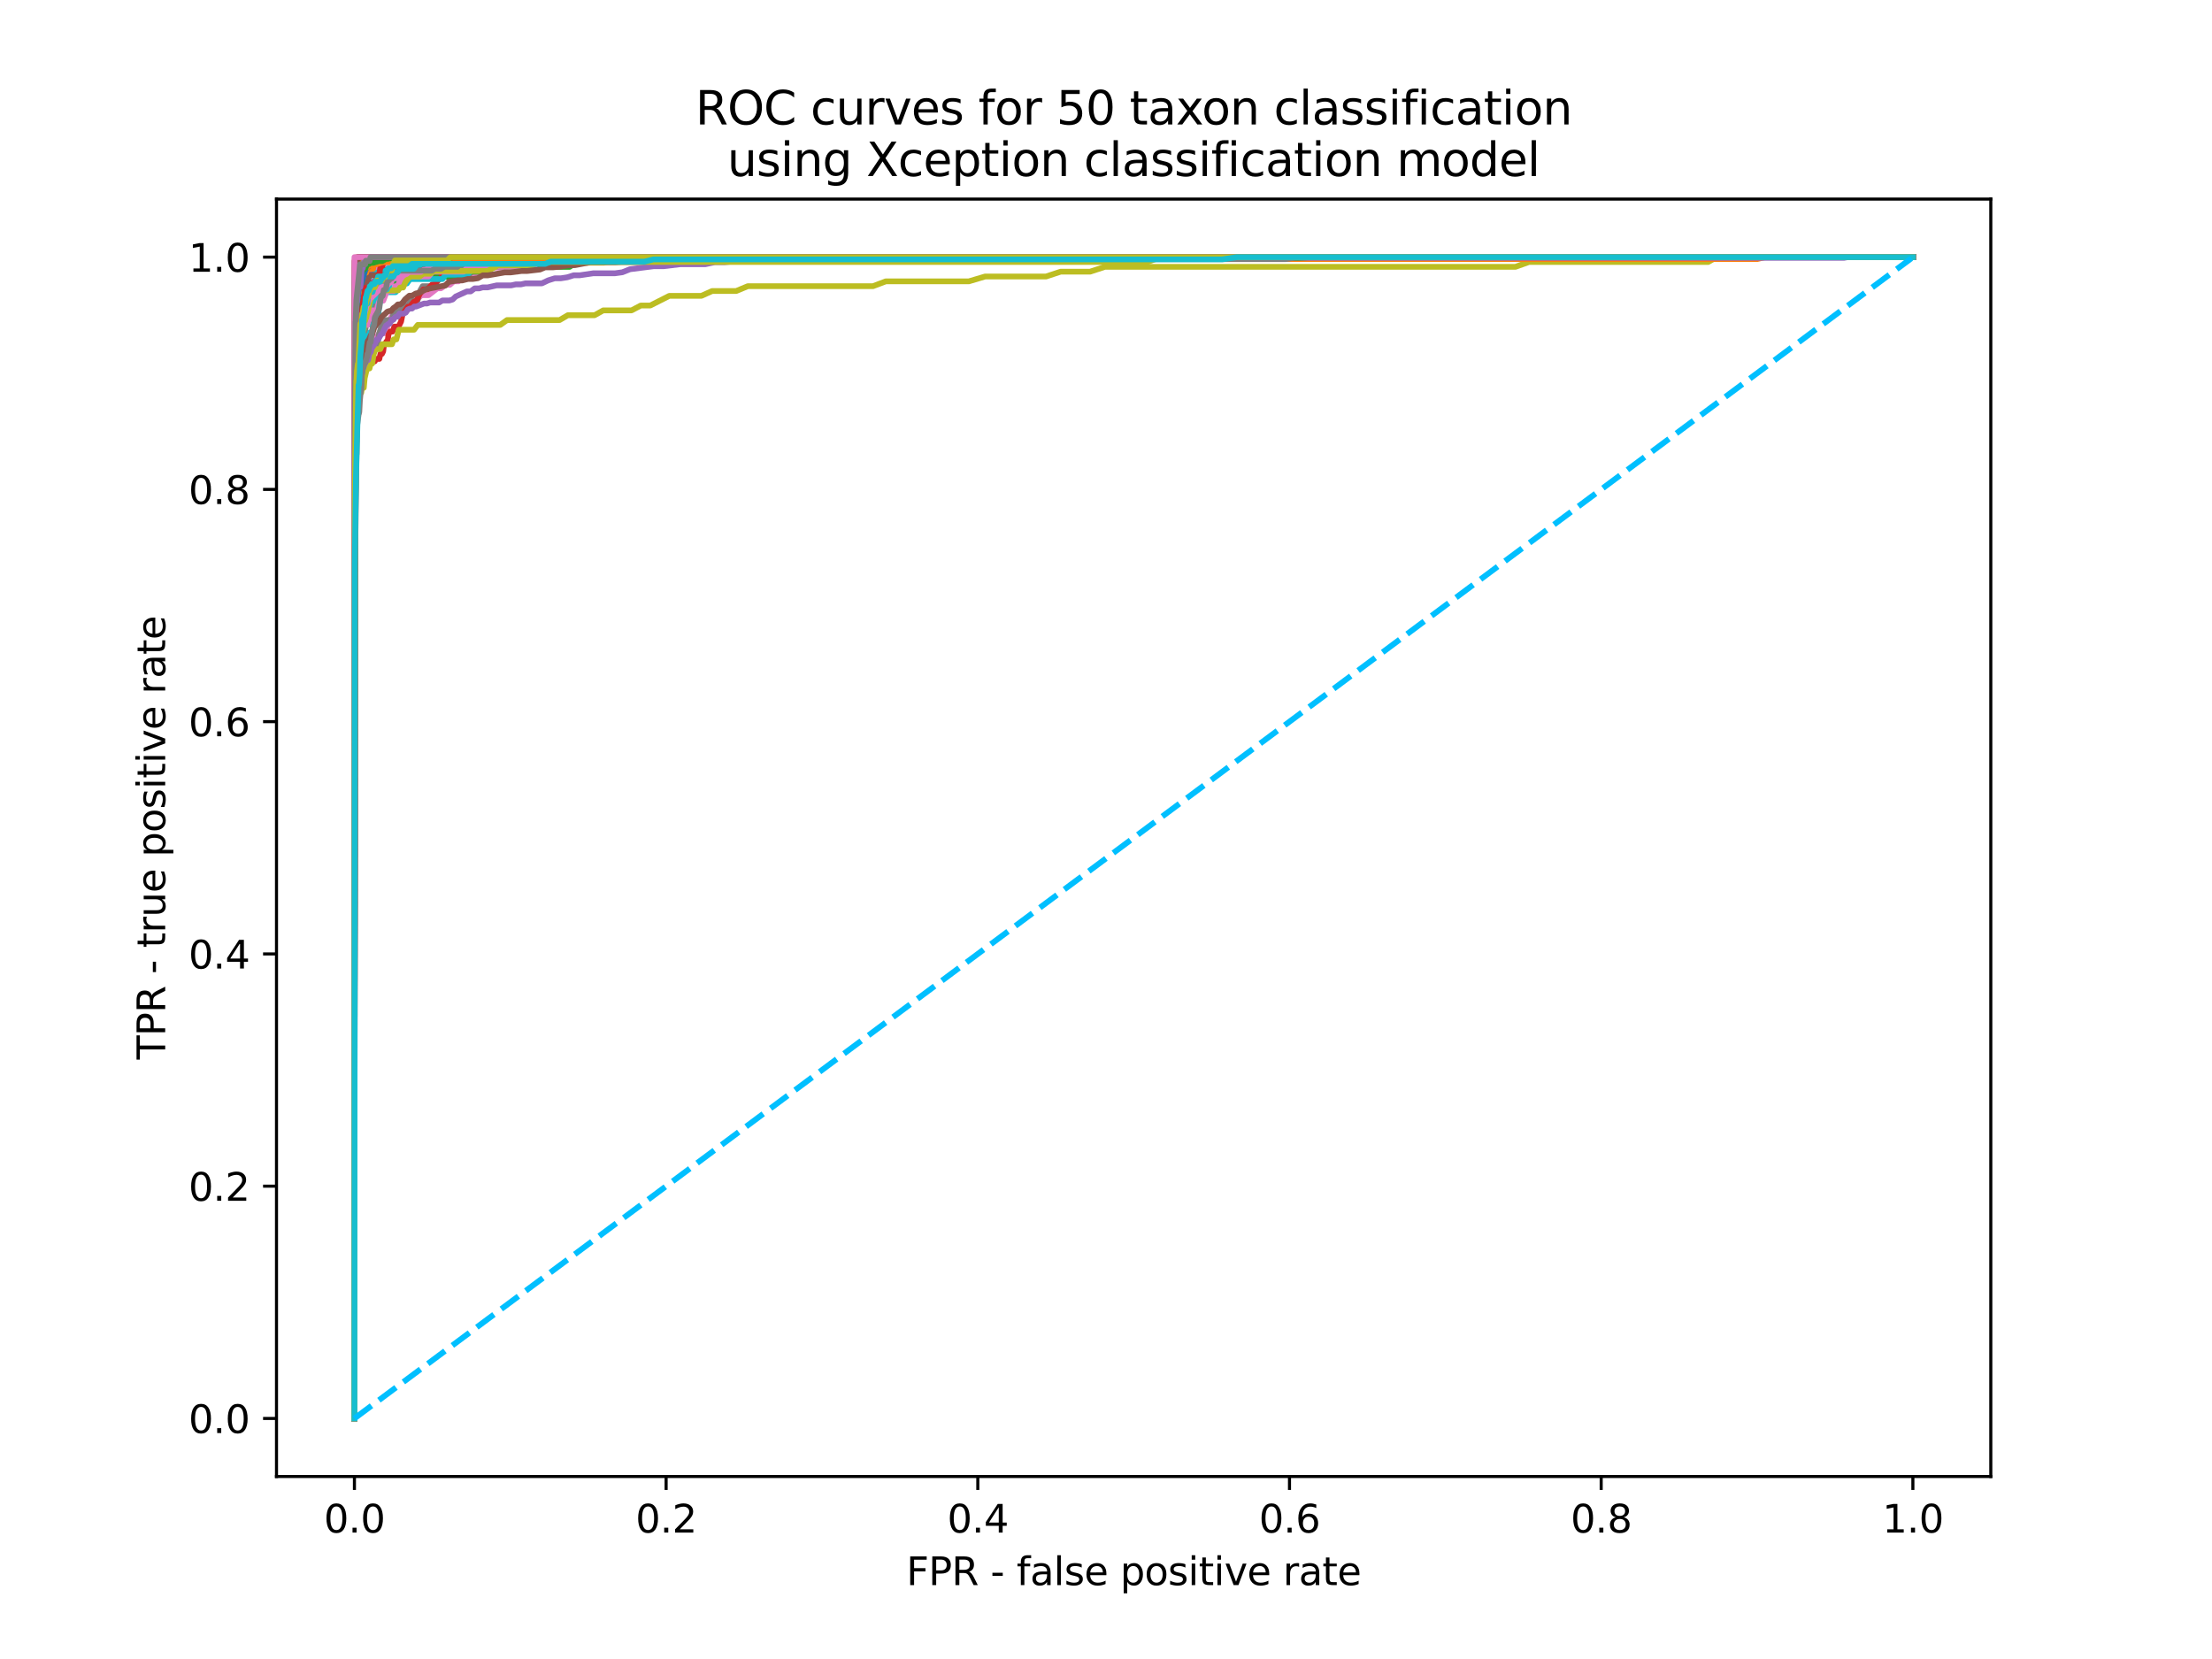 <?xml version="1.0" encoding="utf-8" standalone="no"?>
<!DOCTYPE svg PUBLIC "-//W3C//DTD SVG 1.1//EN"
  "http://www.w3.org/Graphics/SVG/1.1/DTD/svg11.dtd">
<svg xmlns:xlink="http://www.w3.org/1999/xlink" width="576pt" height="432pt" viewBox="0 0 576 432" xmlns="http://www.w3.org/2000/svg" version="1.1">
 <defs>
  <style type="text/css">*{stroke-linejoin: round; stroke-linecap: butt}</style>
 </defs>
 <g id="figure_1">
  <g id="patch_1">
   <path d="M 0 432 
L 576 432 
L 576 0 
L 0 0 
z
" style="fill: #ffffff"/>
  </g>
  <g id="axes_1">
   <g id="patch_2">
    <path d="M 72 384.48 
L 518.4 384.48 
L 518.4 51.84 
L 72 51.84 
z
" style="fill: #ffffff"/>
   </g>
   <g id="matplotlib.axis_1">
    <g id="xtick_1">
     <g id="line2d_1">
      <defs>
       <path id="m43068ffd6e" d="M 0 0 
L 0 3.5 
" style="stroke: #000000; stroke-width: 0.8"/>
      </defs>
      <g>
       <use xlink:href="#m43068ffd6e" x="92.291" y="384.48" style="stroke: #000000; stroke-width: 0.8"/>
      </g>
     </g>
     <g id="text_1">
      <!-- 0.0 -->
      <g transform="translate(84.339 399.078)scale(0.1 -0.1)">
       <defs>
        <path id="DejaVuSans-30" d="M 2034 4250 
Q 1547 4250 1301 3770 
Q 1056 3291 1056 2328 
Q 1056 1369 1301 889 
Q 1547 409 2034 409 
Q 2525 409 2770 889 
Q 3016 1369 3016 2328 
Q 3016 3291 2770 3770 
Q 2525 4250 2034 4250 
z
M 2034 4750 
Q 2819 4750 3233 4129 
Q 3647 3509 3647 2328 
Q 3647 1150 3233 529 
Q 2819 -91 2034 -91 
Q 1250 -91 836 529 
Q 422 1150 422 2328 
Q 422 3509 836 4129 
Q 1250 4750 2034 4750 
z
" transform="scale(0.016)"/>
        <path id="DejaVuSans-2e" d="M 684 794 
L 1344 794 
L 1344 0 
L 684 0 
L 684 794 
z
" transform="scale(0.016)"/>
       </defs>
       <use xlink:href="#DejaVuSans-30"/>
       <use xlink:href="#DejaVuSans-2e" x="63.623"/>
       <use xlink:href="#DejaVuSans-30" x="95.41"/>
      </g>
     </g>
    </g>
    <g id="xtick_2">
     <g id="line2d_2">
      <g>
       <use xlink:href="#m43068ffd6e" x="173.455" y="384.48" style="stroke: #000000; stroke-width: 0.8"/>
      </g>
     </g>
     <g id="text_2">
      <!-- 0.2 -->
      <g transform="translate(165.503 399.078)scale(0.1 -0.1)">
       <defs>
        <path id="DejaVuSans-32" d="M 1228 531 
L 3431 531 
L 3431 0 
L 469 0 
L 469 531 
Q 828 903 1448 1529 
Q 2069 2156 2228 2338 
Q 2531 2678 2651 2914 
Q 2772 3150 2772 3378 
Q 2772 3750 2511 3984 
Q 2250 4219 1831 4219 
Q 1534 4219 1204 4116 
Q 875 4013 500 3803 
L 500 4441 
Q 881 4594 1212 4672 
Q 1544 4750 1819 4750 
Q 2544 4750 2975 4387 
Q 3406 4025 3406 3419 
Q 3406 3131 3298 2873 
Q 3191 2616 2906 2266 
Q 2828 2175 2409 1742 
Q 1991 1309 1228 531 
z
" transform="scale(0.016)"/>
       </defs>
       <use xlink:href="#DejaVuSans-30"/>
       <use xlink:href="#DejaVuSans-2e" x="63.623"/>
       <use xlink:href="#DejaVuSans-32" x="95.41"/>
      </g>
     </g>
    </g>
    <g id="xtick_3">
     <g id="line2d_3">
      <g>
       <use xlink:href="#m43068ffd6e" x="254.618" y="384.48" style="stroke: #000000; stroke-width: 0.8"/>
      </g>
     </g>
     <g id="text_3">
      <!-- 0.4 -->
      <g transform="translate(246.667 399.078)scale(0.1 -0.1)">
       <defs>
        <path id="DejaVuSans-34" d="M 2419 4116 
L 825 1625 
L 2419 1625 
L 2419 4116 
z
M 2253 4666 
L 3047 4666 
L 3047 1625 
L 3713 1625 
L 3713 1100 
L 3047 1100 
L 3047 0 
L 2419 0 
L 2419 1100 
L 313 1100 
L 313 1709 
L 2253 4666 
z
" transform="scale(0.016)"/>
       </defs>
       <use xlink:href="#DejaVuSans-30"/>
       <use xlink:href="#DejaVuSans-2e" x="63.623"/>
       <use xlink:href="#DejaVuSans-34" x="95.41"/>
      </g>
     </g>
    </g>
    <g id="xtick_4">
     <g id="line2d_4">
      <g>
       <use xlink:href="#m43068ffd6e" x="335.782" y="384.48" style="stroke: #000000; stroke-width: 0.8"/>
      </g>
     </g>
     <g id="text_4">
      <!-- 0.6 -->
      <g transform="translate(327.83 399.078)scale(0.1 -0.1)">
       <defs>
        <path id="DejaVuSans-36" d="M 2113 2584 
Q 1688 2584 1439 2293 
Q 1191 2003 1191 1497 
Q 1191 994 1439 701 
Q 1688 409 2113 409 
Q 2538 409 2786 701 
Q 3034 994 3034 1497 
Q 3034 2003 2786 2293 
Q 2538 2584 2113 2584 
z
M 3366 4563 
L 3366 3988 
Q 3128 4100 2886 4159 
Q 2644 4219 2406 4219 
Q 1781 4219 1451 3797 
Q 1122 3375 1075 2522 
Q 1259 2794 1537 2939 
Q 1816 3084 2150 3084 
Q 2853 3084 3261 2657 
Q 3669 2231 3669 1497 
Q 3669 778 3244 343 
Q 2819 -91 2113 -91 
Q 1303 -91 875 529 
Q 447 1150 447 2328 
Q 447 3434 972 4092 
Q 1497 4750 2381 4750 
Q 2619 4750 2861 4703 
Q 3103 4656 3366 4563 
z
" transform="scale(0.016)"/>
       </defs>
       <use xlink:href="#DejaVuSans-30"/>
       <use xlink:href="#DejaVuSans-2e" x="63.623"/>
       <use xlink:href="#DejaVuSans-36" x="95.41"/>
      </g>
     </g>
    </g>
    <g id="xtick_5">
     <g id="line2d_5">
      <g>
       <use xlink:href="#m43068ffd6e" x="416.945" y="384.48" style="stroke: #000000; stroke-width: 0.8"/>
      </g>
     </g>
     <g id="text_5">
      <!-- 0.8 -->
      <g transform="translate(408.994 399.078)scale(0.1 -0.1)">
       <defs>
        <path id="DejaVuSans-38" d="M 2034 2216 
Q 1584 2216 1326 1975 
Q 1069 1734 1069 1313 
Q 1069 891 1326 650 
Q 1584 409 2034 409 
Q 2484 409 2743 651 
Q 3003 894 3003 1313 
Q 3003 1734 2745 1975 
Q 2488 2216 2034 2216 
z
M 1403 2484 
Q 997 2584 770 2862 
Q 544 3141 544 3541 
Q 544 4100 942 4425 
Q 1341 4750 2034 4750 
Q 2731 4750 3128 4425 
Q 3525 4100 3525 3541 
Q 3525 3141 3298 2862 
Q 3072 2584 2669 2484 
Q 3125 2378 3379 2068 
Q 3634 1759 3634 1313 
Q 3634 634 3220 271 
Q 2806 -91 2034 -91 
Q 1263 -91 848 271 
Q 434 634 434 1313 
Q 434 1759 690 2068 
Q 947 2378 1403 2484 
z
M 1172 3481 
Q 1172 3119 1398 2916 
Q 1625 2713 2034 2713 
Q 2441 2713 2670 2916 
Q 2900 3119 2900 3481 
Q 2900 3844 2670 4047 
Q 2441 4250 2034 4250 
Q 1625 4250 1398 4047 
Q 1172 3844 1172 3481 
z
" transform="scale(0.016)"/>
       </defs>
       <use xlink:href="#DejaVuSans-30"/>
       <use xlink:href="#DejaVuSans-2e" x="63.623"/>
       <use xlink:href="#DejaVuSans-38" x="95.41"/>
      </g>
     </g>
    </g>
    <g id="xtick_6">
     <g id="line2d_6">
      <g>
       <use xlink:href="#m43068ffd6e" x="498.109" y="384.48" style="stroke: #000000; stroke-width: 0.8"/>
      </g>
     </g>
     <g id="text_6">
      <!-- 1.0 -->
      <g transform="translate(490.158 399.078)scale(0.1 -0.1)">
       <defs>
        <path id="DejaVuSans-31" d="M 794 531 
L 1825 531 
L 1825 4091 
L 703 3866 
L 703 4441 
L 1819 4666 
L 2450 4666 
L 2450 531 
L 3481 531 
L 3481 0 
L 794 0 
L 794 531 
z
" transform="scale(0.016)"/>
       </defs>
       <use xlink:href="#DejaVuSans-31"/>
       <use xlink:href="#DejaVuSans-2e" x="63.623"/>
       <use xlink:href="#DejaVuSans-30" x="95.41"/>
      </g>
     </g>
    </g>
    <g id="text_7">
     <!-- FPR - false positive rate -->
     <g transform="translate(236.012 412.757)scale(0.1 -0.1)">
      <defs>
       <path id="DejaVuSans-46" d="M 628 4666 
L 3309 4666 
L 3309 4134 
L 1259 4134 
L 1259 2759 
L 3109 2759 
L 3109 2228 
L 1259 2228 
L 1259 0 
L 628 0 
L 628 4666 
z
" transform="scale(0.016)"/>
       <path id="DejaVuSans-50" d="M 1259 4147 
L 1259 2394 
L 2053 2394 
Q 2494 2394 2734 2622 
Q 2975 2850 2975 3272 
Q 2975 3691 2734 3919 
Q 2494 4147 2053 4147 
L 1259 4147 
z
M 628 4666 
L 2053 4666 
Q 2838 4666 3239 4311 
Q 3641 3956 3641 3272 
Q 3641 2581 3239 2228 
Q 2838 1875 2053 1875 
L 1259 1875 
L 1259 0 
L 628 0 
L 628 4666 
z
" transform="scale(0.016)"/>
       <path id="DejaVuSans-52" d="M 2841 2188 
Q 3044 2119 3236 1894 
Q 3428 1669 3622 1275 
L 4263 0 
L 3584 0 
L 2988 1197 
Q 2756 1666 2539 1819 
Q 2322 1972 1947 1972 
L 1259 1972 
L 1259 0 
L 628 0 
L 628 4666 
L 2053 4666 
Q 2853 4666 3247 4331 
Q 3641 3997 3641 3322 
Q 3641 2881 3436 2590 
Q 3231 2300 2841 2188 
z
M 1259 4147 
L 1259 2491 
L 2053 2491 
Q 2509 2491 2742 2702 
Q 2975 2913 2975 3322 
Q 2975 3731 2742 3939 
Q 2509 4147 2053 4147 
L 1259 4147 
z
" transform="scale(0.016)"/>
       <path id="DejaVuSans-20" transform="scale(0.016)"/>
       <path id="DejaVuSans-2d" d="M 313 2009 
L 1997 2009 
L 1997 1497 
L 313 1497 
L 313 2009 
z
" transform="scale(0.016)"/>
       <path id="DejaVuSans-66" d="M 2375 4863 
L 2375 4384 
L 1825 4384 
Q 1516 4384 1395 4259 
Q 1275 4134 1275 3809 
L 1275 3500 
L 2222 3500 
L 2222 3053 
L 1275 3053 
L 1275 0 
L 697 0 
L 697 3053 
L 147 3053 
L 147 3500 
L 697 3500 
L 697 3744 
Q 697 4328 969 4595 
Q 1241 4863 1831 4863 
L 2375 4863 
z
" transform="scale(0.016)"/>
       <path id="DejaVuSans-61" d="M 2194 1759 
Q 1497 1759 1228 1600 
Q 959 1441 959 1056 
Q 959 750 1161 570 
Q 1363 391 1709 391 
Q 2188 391 2477 730 
Q 2766 1069 2766 1631 
L 2766 1759 
L 2194 1759 
z
M 3341 1997 
L 3341 0 
L 2766 0 
L 2766 531 
Q 2569 213 2275 61 
Q 1981 -91 1556 -91 
Q 1019 -91 701 211 
Q 384 513 384 1019 
Q 384 1609 779 1909 
Q 1175 2209 1959 2209 
L 2766 2209 
L 2766 2266 
Q 2766 2663 2505 2880 
Q 2244 3097 1772 3097 
Q 1472 3097 1187 3025 
Q 903 2953 641 2809 
L 641 3341 
Q 956 3463 1253 3523 
Q 1550 3584 1831 3584 
Q 2591 3584 2966 3190 
Q 3341 2797 3341 1997 
z
" transform="scale(0.016)"/>
       <path id="DejaVuSans-6c" d="M 603 4863 
L 1178 4863 
L 1178 0 
L 603 0 
L 603 4863 
z
" transform="scale(0.016)"/>
       <path id="DejaVuSans-73" d="M 2834 3397 
L 2834 2853 
Q 2591 2978 2328 3040 
Q 2066 3103 1784 3103 
Q 1356 3103 1142 2972 
Q 928 2841 928 2578 
Q 928 2378 1081 2264 
Q 1234 2150 1697 2047 
L 1894 2003 
Q 2506 1872 2764 1633 
Q 3022 1394 3022 966 
Q 3022 478 2636 193 
Q 2250 -91 1575 -91 
Q 1294 -91 989 -36 
Q 684 19 347 128 
L 347 722 
Q 666 556 975 473 
Q 1284 391 1588 391 
Q 1994 391 2212 530 
Q 2431 669 2431 922 
Q 2431 1156 2273 1281 
Q 2116 1406 1581 1522 
L 1381 1569 
Q 847 1681 609 1914 
Q 372 2147 372 2553 
Q 372 3047 722 3315 
Q 1072 3584 1716 3584 
Q 2034 3584 2315 3537 
Q 2597 3491 2834 3397 
z
" transform="scale(0.016)"/>
       <path id="DejaVuSans-65" d="M 3597 1894 
L 3597 1613 
L 953 1613 
Q 991 1019 1311 708 
Q 1631 397 2203 397 
Q 2534 397 2845 478 
Q 3156 559 3463 722 
L 3463 178 
Q 3153 47 2828 -22 
Q 2503 -91 2169 -91 
Q 1331 -91 842 396 
Q 353 884 353 1716 
Q 353 2575 817 3079 
Q 1281 3584 2069 3584 
Q 2775 3584 3186 3129 
Q 3597 2675 3597 1894 
z
M 3022 2063 
Q 3016 2534 2758 2815 
Q 2500 3097 2075 3097 
Q 1594 3097 1305 2825 
Q 1016 2553 972 2059 
L 3022 2063 
z
" transform="scale(0.016)"/>
       <path id="DejaVuSans-70" d="M 1159 525 
L 1159 -1331 
L 581 -1331 
L 581 3500 
L 1159 3500 
L 1159 2969 
Q 1341 3281 1617 3432 
Q 1894 3584 2278 3584 
Q 2916 3584 3314 3078 
Q 3713 2572 3713 1747 
Q 3713 922 3314 415 
Q 2916 -91 2278 -91 
Q 1894 -91 1617 61 
Q 1341 213 1159 525 
z
M 3116 1747 
Q 3116 2381 2855 2742 
Q 2594 3103 2138 3103 
Q 1681 3103 1420 2742 
Q 1159 2381 1159 1747 
Q 1159 1113 1420 752 
Q 1681 391 2138 391 
Q 2594 391 2855 752 
Q 3116 1113 3116 1747 
z
" transform="scale(0.016)"/>
       <path id="DejaVuSans-6f" d="M 1959 3097 
Q 1497 3097 1228 2736 
Q 959 2375 959 1747 
Q 959 1119 1226 758 
Q 1494 397 1959 397 
Q 2419 397 2687 759 
Q 2956 1122 2956 1747 
Q 2956 2369 2687 2733 
Q 2419 3097 1959 3097 
z
M 1959 3584 
Q 2709 3584 3137 3096 
Q 3566 2609 3566 1747 
Q 3566 888 3137 398 
Q 2709 -91 1959 -91 
Q 1206 -91 779 398 
Q 353 888 353 1747 
Q 353 2609 779 3096 
Q 1206 3584 1959 3584 
z
" transform="scale(0.016)"/>
       <path id="DejaVuSans-69" d="M 603 3500 
L 1178 3500 
L 1178 0 
L 603 0 
L 603 3500 
z
M 603 4863 
L 1178 4863 
L 1178 4134 
L 603 4134 
L 603 4863 
z
" transform="scale(0.016)"/>
       <path id="DejaVuSans-74" d="M 1172 4494 
L 1172 3500 
L 2356 3500 
L 2356 3053 
L 1172 3053 
L 1172 1153 
Q 1172 725 1289 603 
Q 1406 481 1766 481 
L 2356 481 
L 2356 0 
L 1766 0 
Q 1100 0 847 248 
Q 594 497 594 1153 
L 594 3053 
L 172 3053 
L 172 3500 
L 594 3500 
L 594 4494 
L 1172 4494 
z
" transform="scale(0.016)"/>
       <path id="DejaVuSans-76" d="M 191 3500 
L 800 3500 
L 1894 563 
L 2988 3500 
L 3597 3500 
L 2284 0 
L 1503 0 
L 191 3500 
z
" transform="scale(0.016)"/>
       <path id="DejaVuSans-72" d="M 2631 2963 
Q 2534 3019 2420 3045 
Q 2306 3072 2169 3072 
Q 1681 3072 1420 2755 
Q 1159 2438 1159 1844 
L 1159 0 
L 581 0 
L 581 3500 
L 1159 3500 
L 1159 2956 
Q 1341 3275 1631 3429 
Q 1922 3584 2338 3584 
Q 2397 3584 2469 3576 
Q 2541 3569 2628 3553 
L 2631 2963 
z
" transform="scale(0.016)"/>
      </defs>
      <use xlink:href="#DejaVuSans-46"/>
      <use xlink:href="#DejaVuSans-50" x="57.52"/>
      <use xlink:href="#DejaVuSans-52" x="117.822"/>
      <use xlink:href="#DejaVuSans-20" x="187.305"/>
      <use xlink:href="#DejaVuSans-2d" x="219.092"/>
      <use xlink:href="#DejaVuSans-20" x="255.176"/>
      <use xlink:href="#DejaVuSans-66" x="286.963"/>
      <use xlink:href="#DejaVuSans-61" x="322.168"/>
      <use xlink:href="#DejaVuSans-6c" x="383.447"/>
      <use xlink:href="#DejaVuSans-73" x="411.23"/>
      <use xlink:href="#DejaVuSans-65" x="463.33"/>
      <use xlink:href="#DejaVuSans-20" x="524.854"/>
      <use xlink:href="#DejaVuSans-70" x="556.641"/>
      <use xlink:href="#DejaVuSans-6f" x="620.117"/>
      <use xlink:href="#DejaVuSans-73" x="681.299"/>
      <use xlink:href="#DejaVuSans-69" x="733.398"/>
      <use xlink:href="#DejaVuSans-74" x="761.182"/>
      <use xlink:href="#DejaVuSans-69" x="800.391"/>
      <use xlink:href="#DejaVuSans-76" x="828.174"/>
      <use xlink:href="#DejaVuSans-65" x="887.354"/>
      <use xlink:href="#DejaVuSans-20" x="948.877"/>
      <use xlink:href="#DejaVuSans-72" x="980.664"/>
      <use xlink:href="#DejaVuSans-61" x="1021.777"/>
      <use xlink:href="#DejaVuSans-74" x="1083.057"/>
      <use xlink:href="#DejaVuSans-65" x="1122.266"/>
     </g>
    </g>
   </g>
   <g id="matplotlib.axis_2">
    <g id="ytick_1">
     <g id="line2d_7">
      <defs>
       <path id="m07e72aca4e" d="M 0 0 
L -3.5 0 
" style="stroke: #000000; stroke-width: 0.8"/>
      </defs>
      <g>
       <use xlink:href="#m07e72aca4e" x="72" y="369.36" style="stroke: #000000; stroke-width: 0.8"/>
      </g>
     </g>
     <g id="text_8">
      <!-- 0.0 -->
      <g transform="translate(49.097 373.159)scale(0.1 -0.1)">
       <use xlink:href="#DejaVuSans-30"/>
       <use xlink:href="#DejaVuSans-2e" x="63.623"/>
       <use xlink:href="#DejaVuSans-30" x="95.41"/>
      </g>
     </g>
    </g>
    <g id="ytick_2">
     <g id="line2d_8">
      <g>
       <use xlink:href="#m07e72aca4e" x="72" y="308.88" style="stroke: #000000; stroke-width: 0.8"/>
      </g>
     </g>
     <g id="text_9">
      <!-- 0.2 -->
      <g transform="translate(49.097 312.679)scale(0.1 -0.1)">
       <use xlink:href="#DejaVuSans-30"/>
       <use xlink:href="#DejaVuSans-2e" x="63.623"/>
       <use xlink:href="#DejaVuSans-32" x="95.41"/>
      </g>
     </g>
    </g>
    <g id="ytick_3">
     <g id="line2d_9">
      <g>
       <use xlink:href="#m07e72aca4e" x="72" y="248.4" style="stroke: #000000; stroke-width: 0.8"/>
      </g>
     </g>
     <g id="text_10">
      <!-- 0.4 -->
      <g transform="translate(49.097 252.199)scale(0.1 -0.1)">
       <use xlink:href="#DejaVuSans-30"/>
       <use xlink:href="#DejaVuSans-2e" x="63.623"/>
       <use xlink:href="#DejaVuSans-34" x="95.41"/>
      </g>
     </g>
    </g>
    <g id="ytick_4">
     <g id="line2d_10">
      <g>
       <use xlink:href="#m07e72aca4e" x="72" y="187.92" style="stroke: #000000; stroke-width: 0.8"/>
      </g>
     </g>
     <g id="text_11">
      <!-- 0.6 -->
      <g transform="translate(49.097 191.719)scale(0.1 -0.1)">
       <use xlink:href="#DejaVuSans-30"/>
       <use xlink:href="#DejaVuSans-2e" x="63.623"/>
       <use xlink:href="#DejaVuSans-36" x="95.41"/>
      </g>
     </g>
    </g>
    <g id="ytick_5">
     <g id="line2d_11">
      <g>
       <use xlink:href="#m07e72aca4e" x="72" y="127.44" style="stroke: #000000; stroke-width: 0.8"/>
      </g>
     </g>
     <g id="text_12">
      <!-- 0.8 -->
      <g transform="translate(49.097 131.239)scale(0.1 -0.1)">
       <use xlink:href="#DejaVuSans-30"/>
       <use xlink:href="#DejaVuSans-2e" x="63.623"/>
       <use xlink:href="#DejaVuSans-38" x="95.41"/>
      </g>
     </g>
    </g>
    <g id="ytick_6">
     <g id="line2d_12">
      <g>
       <use xlink:href="#m07e72aca4e" x="72" y="66.96" style="stroke: #000000; stroke-width: 0.8"/>
      </g>
     </g>
     <g id="text_13">
      <!-- 1.0 -->
      <g transform="translate(49.097 70.759)scale(0.1 -0.1)">
       <use xlink:href="#DejaVuSans-31"/>
       <use xlink:href="#DejaVuSans-2e" x="63.623"/>
       <use xlink:href="#DejaVuSans-30" x="95.41"/>
      </g>
     </g>
    </g>
    <g id="text_14">
     <!-- TPR - true positive rate -->
     <g transform="translate(43.017 275.893)rotate(-90)scale(0.1 -0.1)">
      <defs>
       <path id="DejaVuSans-54" d="M -19 4666 
L 3928 4666 
L 3928 4134 
L 2272 4134 
L 2272 0 
L 1638 0 
L 1638 4134 
L -19 4134 
L -19 4666 
z
" transform="scale(0.016)"/>
       <path id="DejaVuSans-75" d="M 544 1381 
L 544 3500 
L 1119 3500 
L 1119 1403 
Q 1119 906 1312 657 
Q 1506 409 1894 409 
Q 2359 409 2629 706 
Q 2900 1003 2900 1516 
L 2900 3500 
L 3475 3500 
L 3475 0 
L 2900 0 
L 2900 538 
Q 2691 219 2414 64 
Q 2138 -91 1772 -91 
Q 1169 -91 856 284 
Q 544 659 544 1381 
z
M 1991 3584 
L 1991 3584 
z
" transform="scale(0.016)"/>
      </defs>
      <use xlink:href="#DejaVuSans-54"/>
      <use xlink:href="#DejaVuSans-50" x="61.084"/>
      <use xlink:href="#DejaVuSans-52" x="121.387"/>
      <use xlink:href="#DejaVuSans-20" x="190.869"/>
      <use xlink:href="#DejaVuSans-2d" x="222.656"/>
      <use xlink:href="#DejaVuSans-20" x="258.74"/>
      <use xlink:href="#DejaVuSans-74" x="290.527"/>
      <use xlink:href="#DejaVuSans-72" x="329.736"/>
      <use xlink:href="#DejaVuSans-75" x="370.85"/>
      <use xlink:href="#DejaVuSans-65" x="434.229"/>
      <use xlink:href="#DejaVuSans-20" x="495.752"/>
      <use xlink:href="#DejaVuSans-70" x="527.539"/>
      <use xlink:href="#DejaVuSans-6f" x="591.016"/>
      <use xlink:href="#DejaVuSans-73" x="652.197"/>
      <use xlink:href="#DejaVuSans-69" x="704.297"/>
      <use xlink:href="#DejaVuSans-74" x="732.08"/>
      <use xlink:href="#DejaVuSans-69" x="771.289"/>
      <use xlink:href="#DejaVuSans-76" x="799.072"/>
      <use xlink:href="#DejaVuSans-65" x="858.252"/>
      <use xlink:href="#DejaVuSans-20" x="919.775"/>
      <use xlink:href="#DejaVuSans-72" x="951.562"/>
      <use xlink:href="#DejaVuSans-61" x="992.676"/>
      <use xlink:href="#DejaVuSans-74" x="1053.955"/>
      <use xlink:href="#DejaVuSans-65" x="1093.164"/>
     </g>
    </g>
   </g>
   <g id="line2d_13">
    <path d="M 92.291 369.36 
L 92.384 84.018 
L 92.43 83.243 
L 92.523 80.917 
L 92.582 80.917 
L 92.884 76.652 
L 93.035 76.265 
L 93.163 76.265 
L 93.349 75.489 
L 93.454 75.102 
L 93.849 72.388 
L 94.675 72.388 
L 95.128 71.612 
L 95.477 70.837 
L 96.338 70.837 
L 96.582 70.449 
L 96.873 70.449 
L 97.187 70.062 
L 97.954 70.062 
L 98.292 69.674 
L 99.489 69.674 
L 99.966 69.286 
L 100.304 69.286 
L 100.722 68.898 
L 101.141 68.898 
L 102.013 68.123 
L 102.664 67.735 
L 103.036 67.348 
L 103.606 66.96 
L 498.109 66.96 
L 498.109 66.96 
" clip-path="url(#pbcc0e8ed03)" style="fill: none; stroke: #1f77b4; stroke-width: 1.5; stroke-linecap: square"/>
   </g>
   <g id="line2d_14">
    <path d="M 92.291 369.36 
L 92.392 67.558 
L 92.569 67.045 
L 498.109 66.96 
L 498.109 66.96 
" clip-path="url(#pbcc0e8ed03)" style="fill: none; stroke: #ff7f0e; stroke-width: 1.5; stroke-linecap: square"/>
   </g>
   <g id="line2d_15">
    <path d="M 92.291 369.36 
L 92.383 79.56 
L 92.417 79.56 
L 92.509 78.51 
L 92.601 78.51 
L 92.704 77.46 
L 92.887 77.46 
L 93.094 74.31 
L 93.162 74.31 
L 93.289 72.21 
L 94.057 72.21 
L 94.172 71.16 
L 95.525 71.16 
L 95.697 70.11 
L 96.041 70.11 
L 96.213 69.06 
L 96.385 69.06 
L 96.66 68.01 
L 97.956 68.01 
L 98.266 66.96 
L 498.109 66.96 
L 498.109 66.96 
" clip-path="url(#pbcc0e8ed03)" style="fill: none; stroke: #2ca02c; stroke-width: 1.5; stroke-linecap: square"/>
   </g>
   <g id="line2d_16">
    <path d="M 92.291 369.36 
L 92.384 119.155 
L 92.453 102.171 
L 92.558 87.672 
L 92.663 80.216 
L 92.941 71.517 
L 93.034 71.517 
L 93.162 70.274 
L 93.29 68.617 
L 93.684 67.374 
L 93.893 67.374 
L 93.963 66.96 
L 498.109 66.96 
L 498.109 66.96 
" clip-path="url(#pbcc0e8ed03)" style="fill: none; stroke: #d62728; stroke-width: 1.5; stroke-linecap: square"/>
   </g>
   <g id="line2d_17">
    <path d="M 92.291 369.36 
L 92.348 78.66 
L 92.371 78.66 
L 92.406 78.66 
L 92.532 76.86 
L 92.589 76.86 
L 92.727 75.96 
L 92.991 74.16 
L 93.083 74.16 
L 93.175 73.26 
L 93.244 71.46 
L 93.531 71.46 
L 93.669 69.66 
L 93.922 67.86 
L 105.21 67.86 
L 105.933 66.96 
L 498.109 66.96 
L 498.109 66.96 
" clip-path="url(#pbcc0e8ed03)" style="fill: none; stroke: #9467bd; stroke-width: 1.5; stroke-linecap: square"/>
   </g>
   <g id="line2d_18">
    <path d="M 92.291 369.36 
L 92.397 84.589 
L 92.62 77.808 
L 92.972 76.181 
L 93.054 76.181 
L 93.383 72.655 
L 93.77 71.571 
L 93.982 70.757 
L 94.134 70.757 
L 94.322 70.215 
L 94.757 70.215 
L 95.226 69.401 
L 95.884 68.858 
L 97.27 68.858 
L 97.951 68.316 
L 98.538 68.316 
L 98.866 68.045 
L 99.266 67.502 
L 101.403 67.502 
L 101.896 67.231 
L 206.588 67.231 
L 209.395 66.96 
L 498.109 66.96 
L 498.109 66.96 
" clip-path="url(#pbcc0e8ed03)" style="fill: none; stroke: #8c564b; stroke-width: 1.5; stroke-linecap: square"/>
   </g>
   <g id="line2d_19">
    <path d="M 92.291 369.36 
L 92.36 97.56 
L 92.394 97.56 
L 92.509 94.86 
L 92.831 94.86 
L 93.072 93.06 
L 93.175 93.06 
L 93.256 92.16 
L 93.405 92.16 
L 93.543 91.26 
L 93.657 91.26 
L 93.795 90.36 
L 95.162 90.36 
L 95.391 89.46 
L 96.459 89.46 
L 96.769 88.56 
L 97.355 88.56 
L 97.722 87.66 
L 98.262 87.66 
L 98.722 86.76 
L 100.559 86.76 
L 101.007 84.06 
L 102.04 82.26 
L 102.718 82.26 
L 103.395 81.36 
L 103.912 81.36 
L 105.175 79.56 
L 105.738 79.56 
L 106.507 78.66 
L 108.046 78.66 
L 108.815 77.76 
L 109.745 76.86 
L 111.583 76.86 
L 113.891 75.06 
L 114.821 75.06 
L 116.084 74.16 
L 117.129 74.16 
L 118.14 73.26 
L 119.357 73.26 
L 120.471 72.36 
L 121.757 72.36 
L 123.1 71.46 
L 124.398 71.46 
L 126.959 69.66 
L 131.483 69.66 
L 132.942 68.76 
L 134.79 67.86 
L 144.769 67.86 
L 146.503 66.96 
L 498.109 66.96 
L 498.109 66.96 
" clip-path="url(#pbcc0e8ed03)" style="fill: none; stroke: #e377c2; stroke-width: 1.5; stroke-linecap: square"/>
   </g>
   <g id="line2d_20">
    <path d="M 92.291 369.36 
L 92.348 97.2 
L 92.463 94.68 
L 92.589 93.42 
L 92.589 93.42 
L 93.367 93.42 
L 93.516 92.16 
L 93.906 92.16 
L 94.043 90.9 
L 97.124 90.9 
L 97.502 89.64 
L 98.349 89.64 
L 98.647 87.12 
L 99.426 84.6 
L 99.758 84.6 
L 100.09 83.34 
L 102.151 83.34 
L 102.575 80.82 
L 104.121 80.82 
L 104.762 79.56 
L 106.297 79.56 
L 106.938 78.3 
L 108.713 78.3 
L 109.355 75.78 
L 110.065 74.52 
L 113.031 74.52 
L 113.821 73.26 
L 114.76 72 
L 121.78 72 
L 122.799 70.74 
L 123.853 68.22 
L 128.961 68.22 
L 129.968 66.96 
L 498.109 66.96 
L 498.109 66.96 
" clip-path="url(#pbcc0e8ed03)" style="fill: none; stroke: #7f7f7f; stroke-width: 1.5; stroke-linecap: square"/>
   </g>
   <g id="line2d_21">
    <path d="M 92.291 369.36 
L 92.361 89.931 
L 92.665 77.03 
L 92.946 73.253 
L 93.273 72.309 
L 93.355 72.309 
L 93.53 71.995 
L 93.67 71.995 
L 93.776 71.68 
L 93.904 71.68 
L 94.103 71.051 
L 94.267 70.736 
L 94.793 70.736 
L 94.98 70.421 
L 95.167 70.421 
L 95.4 70.107 
L 96.417 70.107 
L 96.616 69.792 
L 97.949 69.792 
L 98.253 69.163 
L 98.896 69.163 
L 99.258 68.533 
L 99.714 68.533 
L 100.03 67.904 
L 114.888 67.904 
L 115.823 67.589 
L 126.613 67.589 
L 128.051 67.275 
L 286.321 67.275 
L 290.471 66.96 
L 498.109 66.96 
L 498.109 66.96 
" clip-path="url(#pbcc0e8ed03)" style="fill: none; stroke: #bcbd22; stroke-width: 1.5; stroke-linecap: square"/>
   </g>
   <g id="line2d_22">
    <path d="M 92.291 369.36 
L 92.396 111.235 
L 92.584 94.74 
L 92.971 85.48 
L 93.556 75.931 
L 93.732 75.931 
L 93.978 74.484 
L 94.506 72.748 
L 94.564 72.748 
L 94.998 72.169 
L 95.326 72.169 
L 95.525 71.879 
L 96.521 71.879 
L 96.779 71.59 
L 97.388 71.59 
L 97.717 71.301 
L 97.963 71.301 
L 98.396 70.722 
L 98.877 70.722 
L 99.298 70.433 
L 103.751 70.433 
L 104.337 70.143 
L 105.685 70.143 
L 106.435 69.854 
L 108.638 69.854 
L 109.505 69.564 
L 117.696 69.564 
L 118.751 69.275 
L 125.055 69.275 
L 126.544 68.986 
L 127.739 68.407 
L 130.68 68.407 
L 131.958 68.118 
L 138.578 68.118 
L 140.313 67.828 
L 191.745 67.828 
L 197.322 67.249 
L 203.006 67.249 
L 206.182 66.96 
L 498.109 66.96 
L 498.109 66.96 
" clip-path="url(#pbcc0e8ed03)" style="fill: none; stroke: #17becf; stroke-width: 1.5; stroke-linecap: square"/>
   </g>
   <g id="line2d_23">
    <path d="M 92.291 369.36 
L 92.383 84.142 
L 92.554 78.415 
L 92.887 77.269 
L 92.99 76.124 
L 93.254 76.124 
L 93.494 73.833 
L 93.586 73.833 
L 93.792 72.687 
L 93.895 72.687 
L 94.239 70.396 
L 94.938 70.396 
L 95.087 69.251 
L 96.84 69.251 
L 97.265 66.96 
L 498.109 66.96 
L 498.109 66.96 
" clip-path="url(#pbcc0e8ed03)" style="fill: none; stroke: #1f77b4; stroke-width: 1.5; stroke-linecap: square"/>
   </g>
   <g id="line2d_24">
    <path d="M 92.291 369.36 
L 92.395 123.162 
L 92.43 107.643 
L 92.535 98.836 
L 92.535 98.836 
L 92.662 94.222 
L 92.767 89.189 
L 92.871 83.737 
L 92.976 82.478 
L 93.522 72.832 
L 93.684 71.993 
L 93.719 71.993 
L 93.905 71.574 
L 93.998 70.315 
L 94.381 69.477 
L 94.508 69.477 
L 94.95 68.218 
L 95.553 67.379 
L 422.414 67.379 
L 425.142 66.96 
L 498.109 66.96 
L 498.109 66.96 
" clip-path="url(#pbcc0e8ed03)" style="fill: none; stroke: #ff7f0e; stroke-width: 1.5; stroke-linecap: square"/>
   </g>
   <g id="line2d_25">
    <path d="M 92.291 369.36 
L 92.383 79.613 
L 92.955 79.613 
L 93.104 78.347 
L 93.493 78.347 
L 93.677 77.082 
L 94.57 77.082 
L 94.787 75.817 
L 96.654 75.817 
L 96.929 74.552 
L 98.12 74.552 
L 98.521 73.286 
L 104.086 73.286 
L 104.625 72.021 
L 120.348 72.021 
L 121.207 70.756 
L 124.642 70.756 
L 125.787 69.491 
L 148.313 69.491 
L 150.237 68.225 
L 171.263 68.225 
L 173.587 66.96 
L 498.109 66.96 
L 498.109 66.96 
" clip-path="url(#pbcc0e8ed03)" style="fill: none; stroke: #2ca02c; stroke-width: 1.5; stroke-linecap: square"/>
   </g>
   <g id="line2d_26">
    <path d="M 92.291 369.36 
L 92.383 102.498 
L 92.406 102.498 
L 92.498 99.914 
L 92.498 99.914 
L 92.798 97.329 
L 93.225 97.329 
L 93.444 96.037 
L 93.582 96.037 
L 93.985 94.745 
L 94.907 94.745 
L 95.092 94.098 
L 97.581 94.098 
L 97.95 93.452 
L 98.78 93.452 
L 99.057 92.16 
L 99.449 92.16 
L 99.771 91.514 
L 100.014 89.575 
L 100.371 89.575 
L 100.624 88.929 
L 100.924 88.929 
L 101.189 86.991 
L 101.593 86.345 
L 102.215 86.345 
L 102.688 85.052 
L 103.783 85.052 
L 104.428 83.76 
L 104.832 81.822 
L 106.203 79.883 
L 106.71 79.883 
L 107.771 78.591 
L 108.093 78.591 
L 108.647 77.945 
L 109.223 76.652 
L 110.237 75.36 
L 111.263 75.36 
L 112.554 74.068 
L 113.05 74.068 
L 114.963 72.129 
L 115.643 70.837 
L 117.061 70.837 
L 117.833 70.191 
L 120.381 70.191 
L 121.222 69.545 
L 123.089 69.545 
L 124.276 68.898 
L 128.587 68.898 
L 129.786 68.252 
L 132.08 68.252 
L 133.198 66.96 
L 498.109 66.96 
L 498.109 66.96 
" clip-path="url(#pbcc0e8ed03)" style="fill: none; stroke: #d62728; stroke-width: 1.5; stroke-linecap: square"/>
   </g>
   <g id="line2d_27">
    <path d="M 92.291 369.36 
L 92.394 115.896 
L 92.405 115.896 
L 92.554 104.603 
L 92.577 104.603 
L 92.738 98.329 
L 92.76 97.075 
L 93.207 89.546 
L 93.39 85.782 
L 93.791 82.017 
L 94.329 82.017 
L 94.639 79.508 
L 94.971 79.508 
L 95.211 76.998 
L 95.291 76.998 
L 95.578 71.979 
L 95.761 71.979 
L 95.979 70.724 
L 96.093 70.724 
L 96.391 69.47 
L 96.998 69.47 
L 97.204 68.215 
L 149.427 68.215 
L 151.237 66.96 
L 498.109 66.96 
L 498.109 66.96 
" clip-path="url(#pbcc0e8ed03)" style="fill: none; stroke: #9467bd; stroke-width: 1.5; stroke-linecap: square"/>
   </g>
   <g id="line2d_28">
    <path d="M 92.291 369.36 
L 92.395 143.789 
L 92.971 89.701 
L 93.064 87.858 
L 93.191 81.711 
L 93.329 81.711 
L 93.502 77.409 
L 93.698 74.336 
L 93.767 74.336 
L 94.044 71.877 
L 94.425 69.419 
L 94.736 69.419 
L 94.782 68.804 
L 95.417 68.804 
L 95.59 68.189 
L 98.323 68.189 
L 98.646 67.575 
L 101.311 67.575 
L 101.853 66.96 
L 498.109 66.96 
L 498.109 66.96 
" clip-path="url(#pbcc0e8ed03)" style="fill: none; stroke: #8c564b; stroke-width: 1.5; stroke-linecap: square"/>
   </g>
   <g id="line2d_29">
    <path d="M 92.291 369.36 
L 92.399 82.216 
L 92.542 74.927 
L 92.614 74.927 
L 92.746 74.418 
L 92.973 73.062 
L 93.081 73.062 
L 93.177 72.723 
L 93.644 72.723 
L 93.931 72.215 
L 94.051 72.045 
L 94.207 71.367 
L 94.746 71.367 
L 95.272 70.181 
L 95.955 69.842 
L 96.386 69.842 
L 96.985 69.503 
L 98.278 69.503 
L 99.296 69.164 
L 99.775 68.825 
L 100.337 68.825 
L 100.816 68.486 
L 104.241 68.486 
L 105.821 67.977 
L 108.947 67.977 
L 109.749 67.808 
L 111.461 67.808 
L 112.335 67.638 
L 116.694 67.638 
L 117.903 67.469 
L 128.033 67.469 
L 129.362 67.299 
L 137.444 67.299 
L 139.061 67.13 
L 142.665 67.13 
L 144.581 66.96 
L 498.109 66.96 
L 498.109 66.96 
" clip-path="url(#pbcc0e8ed03)" style="fill: none; stroke: #e377c2; stroke-width: 1.5; stroke-linecap: square"/>
   </g>
   <g id="line2d_30">
    <path d="M 92.291 369.36 
L 92.371 169.579 
L 92.406 160.846 
L 92.509 142.287 
L 92.509 142.287 
L 92.841 118.27 
L 92.876 118.27 
L 92.99 109.536 
L 93.151 102.986 
L 93.644 93.161 
L 93.735 93.161 
L 94.16 89.886 
L 94.423 87.702 
L 94.595 87.702 
L 94.687 86.611 
L 95.042 86.611 
L 95.352 84.427 
L 96.212 84.427 
L 96.785 81.152 
L 96.98 81.152 
L 97.186 80.06 
L 97.404 80.06 
L 97.771 77.877 
L 98.241 77.877 
L 98.527 76.785 
L 98.871 74.602 
L 99.158 73.51 
L 100.236 73.51 
L 100.488 72.418 
L 100.923 71.327 
L 105.028 71.327 
L 105.624 70.235 
L 106.793 70.235 
L 107.355 69.143 
L 122.258 69.143 
L 123.359 68.052 
L 236.67 68.052 
L 240.201 66.96 
L 498.109 66.96 
L 498.109 66.96 
" clip-path="url(#pbcc0e8ed03)" style="fill: none; stroke: #7f7f7f; stroke-width: 1.5; stroke-linecap: square"/>
   </g>
   <g id="line2d_31">
    <path d="M 92.291 369.36 
L 92.348 133.74 
L 92.371 133.74 
L 92.451 127.44 
L 92.543 122.4 
L 92.715 112.32 
L 92.921 109.8 
L 92.955 109.8 
L 93.15 106.02 
L 93.402 106.02 
L 93.562 102.24 
L 94.077 102.24 
L 94.226 100.98 
L 94.73 100.98 
L 94.959 98.46 
L 95.555 95.94 
L 96.219 95.94 
L 96.517 94.68 
L 96.918 94.68 
L 97.318 92.16 
L 97.776 90.9 
L 99.025 90.9 
L 99.552 89.64 
L 102.06 89.64 
L 102.506 88.38 
L 103.216 88.38 
L 103.846 85.86 
L 107.82 85.86 
L 108.793 84.6 
L 130.278 84.6 
L 132.03 83.34 
L 145.715 83.34 
L 147.868 82.08 
L 154.831 82.08 
L 157.087 80.82 
L 164.462 80.82 
L 166.844 79.56 
L 169.318 79.56 
L 174.288 77.04 
L 182.625 77.04 
L 185.443 75.78 
L 191.696 75.78 
L 194.73 74.52 
L 227.323 74.52 
L 230.667 73.26 
L 252.277 73.26 
L 256.526 72 
L 272.387 72 
L 276.201 70.74 
L 283.862 70.74 
L 287.71 69.48 
L 394.616 69.48 
L 398.143 68.22 
L 444.811 68.22 
L 446.998 66.96 
L 498.109 66.96 
L 498.109 66.96 
" clip-path="url(#pbcc0e8ed03)" style="fill: none; stroke: #bcbd22; stroke-width: 1.5; stroke-linecap: square"/>
   </g>
   <g id="line2d_32">
    <path d="M 92.291 369.36 
L 92.383 121.734 
L 92.554 106.9 
L 92.726 98.912 
L 92.795 98.912 
L 93.105 90.924 
L 93.448 90.924 
L 93.827 87.5 
L 93.976 86.359 
L 94.239 86.359 
L 94.549 82.936 
L 95.041 82.936 
L 95.145 81.795 
L 95.362 81.795 
L 95.546 80.654 
L 95.706 80.654 
L 95.935 79.512 
L 96.382 79.512 
L 96.646 78.371 
L 97.368 78.371 
L 97.7 77.23 
L 98.457 77.23 
L 98.8 76.089 
L 103.018 76.089 
L 103.579 74.948 
L 104.187 74.948 
L 104.783 73.807 
L 105.963 73.807 
L 106.754 72.666 
L 115.223 72.666 
L 116.059 71.525 
L 121.675 71.525 
L 122.798 70.383 
L 123.864 70.383 
L 124.93 69.242 
L 135.141 69.242 
L 136.573 68.101 
L 155.414 68.101 
L 157.133 66.96 
L 498.109 66.96 
L 498.109 66.96 
" clip-path="url(#pbcc0e8ed03)" style="fill: none; stroke: #17becf; stroke-width: 1.5; stroke-linecap: square"/>
   </g>
   <g id="line2d_33">
    <path d="M 92.291 369.36 
L 92.394 98.46 
L 92.634 83.34 
L 92.909 73.26 
L 93.505 69.48 
L 94.146 69.48 
L 94.249 68.22 
L 97.628 68.22 
L 97.868 66.96 
L 498.109 66.96 
L 498.109 66.96 
" clip-path="url(#pbcc0e8ed03)" style="fill: none; stroke: #1f77b4; stroke-width: 1.5; stroke-linecap: square"/>
   </g>
   <g id="line2d_34">
    <path d="M 92.291 369.36 
L 92.395 140.162 
L 92.43 130.57 
L 92.534 107.852 
L 92.881 80.591 
L 92.927 80.591 
L 93.031 75.037 
L 93.24 72.008 
L 93.24 72.008 
L 93.39 70.494 
L 93.575 67.97 
L 93.772 67.97 
L 93.853 67.465 
L 457.559 67.465 
L 459.606 66.96 
L 498.109 66.96 
L 498.109 66.96 
" clip-path="url(#pbcc0e8ed03)" style="fill: none; stroke: #ff7f0e; stroke-width: 1.5; stroke-linecap: square"/>
   </g>
   <g id="line2d_35">
    <path d="M 92.291 369.36 
L 92.396 73.659 
L 92.583 70.788 
L 92.63 70.788 
L 92.747 70.469 
L 92.77 70.469 
L 92.887 70.15 
L 93.121 68.874 
L 93.717 68.874 
L 94.277 67.598 
L 94.57 67.598 
L 94.827 67.279 
L 95.037 66.96 
L 498.109 66.96 
L 498.109 66.96 
" clip-path="url(#pbcc0e8ed03)" style="fill: none; stroke: #2ca02c; stroke-width: 1.5; stroke-linecap: square"/>
   </g>
   <g id="line2d_36">
    <path d="M 92.291 369.36 
L 92.399 69.705 
L 92.447 68.736 
L 92.495 68.09 
L 92.543 68.09 
L 92.711 67.606 
L 93.684 67.606 
L 93.876 67.444 
L 98.102 67.444 
L 98.558 67.283 
L 112.628 67.283 
L 113.576 67.121 
L 269.983 67.121 
L 273.092 66.96 
L 498.109 66.96 
L 498.109 66.96 
" clip-path="url(#pbcc0e8ed03)" style="fill: none; stroke: #d62728; stroke-width: 1.5; stroke-linecap: square"/>
   </g>
   <g id="line2d_37">
    <path d="M 92.291 369.36 
L 92.386 108.145 
L 92.672 84.638 
L 92.696 84.45 
L 92.839 81.817 
L 92.982 81.253 
L 93.196 77.867 
L 93.375 77.867 
L 93.589 76.927 
L 93.685 76.927 
L 94.364 75.611 
L 94.554 75.611 
L 94.792 75.423 
L 95.019 74.859 
L 95.471 74.859 
L 96.675 73.542 
L 97.365 73.166 
L 97.735 73.166 
L 98.128 72.978 
L 98.997 72.978 
L 100.51 72.226 
L 101.082 72.226 
L 101.678 72.038 
L 102.416 71.661 
L 103.715 71.285 
L 104.548 71.285 
L 106.133 70.909 
L 106.943 70.533 
L 108.563 70.157 
L 109.694 70.157 
L 110.778 69.969 
L 111.815 69.593 
L 112.97 69.405 
L 116.568 69.405 
L 117.783 69.029 
L 118.998 68.464 
L 120.368 68.276 
L 125.907 68.276 
L 127.348 68.088 
L 136.782 68.088 
L 138.295 67.9 
L 155.782 67.9 
L 157.962 67.524 
L 162.465 67.524 
L 165.073 67.336 
L 197.402 67.336 
L 200.452 67.148 
L 480.134 67.148 
L 481.134 66.96 
L 498.109 66.96 
L 498.109 66.96 
" clip-path="url(#pbcc0e8ed03)" style="fill: none; stroke: #9467bd; stroke-width: 1.5; stroke-linecap: square"/>
   </g>
   <g id="line2d_38">
    <path d="M 92.291 369.36 
L 92.394 89.36 
L 92.394 89.36 
L 92.543 83.76 
L 92.83 83.76 
L 92.957 80.96 
L 93.255 80.96 
L 93.485 78.16 
L 93.795 78.16 
L 93.978 75.36 
L 94.093 75.36 
L 94.196 74.427 
L 94.449 74.427 
L 94.587 73.493 
L 95.781 73.493 
L 96.114 71.627 
L 101.107 71.627 
L 101.566 70.693 
L 102.611 70.693 
L 102.99 69.76 
L 109.487 69.76 
L 110.279 68.827 
L 118.429 68.827 
L 119.508 67.893 
L 130.724 67.893 
L 131.975 66.96 
L 498.109 66.96 
L 498.109 66.96 
" clip-path="url(#pbcc0e8ed03)" style="fill: none; stroke: #8c564b; stroke-width: 1.5; stroke-linecap: square"/>
   </g>
   <g id="line2d_39">
    <path d="M 92.291 369.36 
L 92.394 121.14 
L 92.508 116.1 
L 92.531 116.1 
L 92.623 109.8 
L 92.932 98.46 
L 93.104 98.46 
L 93.253 94.68 
L 93.345 94.68 
L 93.482 93.42 
L 93.562 93.42 
L 93.7 90.9 
L 94.009 87.12 
L 94.192 87.12 
L 94.478 84.6 
L 95.692 84.6 
L 95.944 83.34 
L 96.104 83.34 
L 96.356 82.08 
L 96.563 82.08 
L 96.769 80.82 
L 98.132 80.82 
L 98.395 79.56 
L 98.842 78.3 
L 99.792 78.3 
L 100.765 75.78 
L 102.472 75.78 
L 102.918 74.52 
L 103.503 74.52 
L 104.762 72 
L 111.576 72 
L 112.676 70.74 
L 120.704 70.74 
L 121.918 69.48 
L 138.626 69.48 
L 140.413 68.22 
L 182.167 68.22 
L 184.824 66.96 
L 498.109 66.96 
L 498.109 66.96 
" clip-path="url(#pbcc0e8ed03)" style="fill: none; stroke: #e377c2; stroke-width: 1.5; stroke-linecap: square"/>
   </g>
   <g id="line2d_40">
    <path d="M 92.291 369.36 
L 92.394 92.235 
L 92.406 92.235 
L 92.498 81.403 
L 92.498 81.403 
L 92.681 72.376 
L 92.785 72.376 
L 93.072 69.668 
L 93.198 69.668 
L 93.359 68.765 
L 93.497 68.765 
L 93.738 67.863 
L 105.703 67.863 
L 106.346 66.96 
L 498.109 66.96 
L 498.109 66.96 
" clip-path="url(#pbcc0e8ed03)" style="fill: none; stroke: #7f7f7f; stroke-width: 1.5; stroke-linecap: square"/>
   </g>
   <g id="line2d_41">
    <path d="M 92.291 369.36 
L 92.383 138.96 
L 92.51 131.76 
L 93.028 103.68 
L 93.856 92.88 
L 93.983 90.72 
L 94.087 90 
L 94.179 87.84 
L 94.317 87.12 
L 94.409 87.12 
L 94.57 85.68 
L 94.731 85.68 
L 94.766 83.52 
L 95.076 83.52 
L 95.157 82.8 
L 95.353 82.8 
L 95.617 81.36 
L 95.744 81.36 
L 96.481 77.76 
L 96.619 77.76 
L 96.792 77.04 
L 96.987 77.04 
L 97.091 76.32 
L 97.217 76.32 
L 97.459 75.6 
L 103.698 75.6 
L 104.158 74.88 
L 104.964 74.88 
L 105.574 73.44 
L 106.76 72 
L 109.258 72 
L 110.224 71.28 
L 112.009 71.28 
L 112.987 70.56 
L 126.984 70.56 
L 129.677 69.12 
L 138.345 69.12 
L 140.037 68.4 
L 157.326 68.4 
L 159.605 67.68 
L 267.747 67.68 
L 271.108 66.96 
L 498.109 66.96 
L 498.109 66.96 
" clip-path="url(#pbcc0e8ed03)" style="fill: none; stroke: #bcbd22; stroke-width: 1.5; stroke-linecap: square"/>
   </g>
   <g id="line2d_42">
    <path d="M 92.291 369.36 
L 92.394 186.427 
L 92.417 166.827 
L 92.486 134.16 
L 92.52 134.16 
L 92.67 120.16 
L 92.693 120.16 
L 92.773 108.96 
L 92.796 108.96 
L 93.175 97.76 
L 93.255 97.76 
L 93.336 96.827 
L 93.485 95.893 
L 93.772 94.027 
L 94.093 94.027 
L 95.103 87.493 
L 96.091 87.493 
L 96.355 86.56 
L 96.929 86.56 
L 97.158 84.693 
L 97.503 83.76 
L 97.663 82.827 
L 97.916 82.827 
L 98.145 81.893 
L 98.478 81.893 
L 99.11 77.227 
L 99.351 77.227 
L 100.028 75.36 
L 100.728 75.36 
L 101.061 74.427 
L 101.383 74.427 
L 101.853 72.56 
L 102.772 72.56 
L 103.047 71.627 
L 103.483 70.693 
L 103.862 70.693 
L 104.161 69.76 
L 107.226 69.76 
L 107.834 68.827 
L 108.236 68.827 
L 108.787 67.893 
L 111.266 67.893 
L 111.898 66.96 
L 498.109 66.96 
L 498.109 66.96 
" clip-path="url(#pbcc0e8ed03)" style="fill: none; stroke: #17becf; stroke-width: 1.5; stroke-linecap: square"/>
   </g>
   <g id="line2d_43">
    <path d="M 92.291 369.36 
L 92.394 71.76 
L 92.497 71.76 
L 92.577 70.56 
L 92.646 70.56 
L 92.726 68.16 
L 93.173 68.16 
L 93.345 66.96 
L 498.109 66.96 
L 498.109 66.96 
" clip-path="url(#pbcc0e8ed03)" style="fill: none; stroke: #1f77b4; stroke-width: 1.5; stroke-linecap: square"/>
   </g>
   <g id="line2d_44">
    <path d="M 92.291 369.36 
L 92.36 100.224 
L 92.36 100.224 
L 92.658 92.16 
L 92.692 92.16 
L 93.025 85.104 
L 93.381 76.032 
L 93.53 76.032 
L 93.805 73.008 
L 93.943 73.008 
L 94.31 70.992 
L 95.4 70.992 
L 95.537 69.984 
L 97.155 69.984 
L 97.488 67.968 
L 105.598 67.968 
L 106.275 66.96 
L 498.109 66.96 
L 498.109 66.96 
" clip-path="url(#pbcc0e8ed03)" style="fill: none; stroke: #ff7f0e; stroke-width: 1.5; stroke-linecap: square"/>
   </g>
   <g id="line2d_45">
    <path d="M 92.291 369.36 
L 92.398 108.522 
L 92.671 91.119 
L 92.718 90.3 
L 92.825 80.063 
L 93.228 72.488 
L 93.3 72.488 
L 93.454 71.26 
L 93.572 70.85 
L 93.739 70.85 
L 93.786 70.441 
L 94.783 68.393 
L 94.866 68.393 
L 95.115 68.188 
L 95.661 68.188 
L 95.839 67.984 
L 96.207 67.984 
L 96.325 67.574 
L 97.168 67.574 
L 97.405 67.369 
L 98.936 67.369 
L 99.245 67.165 
L 336.845 67.165 
L 341.485 66.96 
L 498.109 66.96 
L 498.109 66.96 
" clip-path="url(#pbcc0e8ed03)" style="fill: none; stroke: #2ca02c; stroke-width: 1.5; stroke-linecap: square"/>
   </g>
   <g id="line2d_46">
    <path d="M 92.291 369.36 
L 92.383 125.378 
L 92.44 123.087 
L 92.589 103.615 
L 92.6 103.615 
L 92.669 101.324 
L 93.597 79.56 
L 93.804 79.56 
L 94.044 78.415 
L 94.583 78.415 
L 94.709 77.269 
L 94.938 77.269 
L 95.053 74.978 
L 96.646 74.978 
L 96.898 73.833 
L 97.551 73.833 
L 97.895 72.687 
L 98.284 72.687 
L 98.708 71.542 
L 99.121 69.251 
L 99.579 69.251 
L 99.832 68.105 
L 106.73 68.105 
L 107.349 66.96 
L 498.109 66.96 
L 498.109 66.96 
" clip-path="url(#pbcc0e8ed03)" style="fill: none; stroke: #d62728; stroke-width: 1.5; stroke-linecap: square"/>
   </g>
   <g id="line2d_47">
    <path d="M 92.291 369.36 
L 92.397 109.222 
L 92.82 102.135 
L 93.02 101.085 
L 93.114 100.823 
L 93.349 99.51 
L 93.831 98.46 
L 94.054 98.46 
L 94.207 97.41 
L 94.336 97.147 
L 94.442 96.097 
L 94.642 95.835 
L 94.853 95.047 
L 95.159 94.522 
L 95.465 93.735 
L 95.864 93.735 
L 96.158 92.16 
L 96.57 91.635 
L 96.734 90.847 
L 97.557 89.535 
L 98.039 88.485 
L 98.321 88.485 
L 98.591 88.222 
L 99.167 87.172 
L 99.52 86.91 
L 100.507 84.81 
L 101.236 84.285 
L 101.518 84.285 
L 102.012 83.235 
L 102.447 83.235 
L 102.788 82.71 
L 103.14 82.448 
L 103.599 82.448 
L 103.999 81.66 
L 105.139 81.66 
L 105.668 81.397 
L 106.197 80.61 
L 106.761 80.347 
L 107.29 80.347 
L 107.854 79.823 
L 108.383 79.823 
L 110.428 79.035 
L 111.181 79.035 
L 111.98 78.772 
L 114.331 78.772 
L 115.213 78.248 
L 116.999 78.248 
L 117.869 77.985 
L 118.68 77.198 
L 121.584 75.885 
L 122.536 75.885 
L 123.605 75.097 
L 124.781 75.097 
L 125.674 74.835 
L 126.991 74.835 
L 129.353 74.31 
L 133.115 74.31 
L 134.326 74.047 
L 135.654 74.047 
L 136.829 73.785 
L 141.108 73.785 
L 142.765 72.998 
L 144.446 72.472 
L 146.022 72.472 
L 147.702 72.21 
L 149.395 71.685 
L 150.958 71.685 
L 154.508 71.16 
L 160.162 71.16 
L 162.055 70.897 
L 164.041 70.11 
L 170.213 69.323 
L 172.799 69.323 
L 177.171 68.797 
L 183.672 68.797 
L 186.14 68.272 
L 188.738 68.272 
L 191.371 68.01 
L 202.949 68.01 
L 205.888 67.748 
L 232.971 67.748 
L 236.674 67.485 
L 264.462 67.485 
L 268.352 67.222 
L 272.408 67.222 
L 276.851 66.96 
L 498.109 66.96 
L 498.109 66.96 
" clip-path="url(#pbcc0e8ed03)" style="fill: none; stroke: #9467bd; stroke-width: 1.5; stroke-linecap: square"/>
   </g>
   <g id="line2d_48">
    <path d="M 92.291 369.36 
L 92.386 125.318 
L 93.16 103.907 
L 93.898 94.623 
L 94.018 94.434 
L 94.28 94.244 
L 94.363 92.918 
L 94.97 91.592 
L 95.28 90.076 
L 95.506 89.886 
L 95.792 88.749 
L 96.018 88.56 
L 96.59 87.234 
L 96.899 87.044 
L 97.507 85.149 
L 97.876 84.771 
L 98.209 84.013 
L 98.483 84.013 
L 98.876 83.444 
L 99.245 82.686 
L 99.757 82.118 
L 100.281 81.739 
L 100.853 81.171 
L 101.377 80.981 
L 101.817 80.981 
L 102.436 80.223 
L 103.02 79.844 
L 103.603 79.276 
L 104.187 79.276 
L 104.794 78.897 
L 105.485 77.949 
L 106.58 77.002 
L 107.307 77.002 
L 108.247 76.434 
L 109.117 76.244 
L 111.022 75.297 
L 114.892 74.539 
L 115.964 74.349 
L 116.857 73.402 
L 119.191 73.023 
L 120.37 73.023 
L 121.834 72.644 
L 123.096 72.644 
L 124.406 72.455 
L 125.728 71.697 
L 127.05 71.697 
L 131.432 70.939 
L 132.944 70.939 
L 135.85 70.56 
L 137.314 70.56 
L 140.601 70.181 
L 141.946 69.613 
L 144.007 69.613 
L 145.971 69.423 
L 147.948 69.044 
L 149.71 69.044 
L 153.699 68.286 
L 160.106 68.286 
L 162.106 68.097 
L 168.858 66.96 
L 498.109 66.96 
L 498.109 66.96 
" clip-path="url(#pbcc0e8ed03)" style="fill: none; stroke: #8c564b; stroke-width: 1.5; stroke-linecap: square"/>
   </g>
   <g id="line2d_49">
    <path d="M 92.291 369.36 
L 92.397 144.477 
L 92.737 111.334 
L 93.007 104.212 
L 93.253 96.543 
L 93.629 92.434 
L 93.746 91.886 
L 94.016 88.599 
L 94.58 83.395 
L 94.85 82.025 
L 94.991 81.203 
L 95.214 80.656 
L 95.472 79.286 
L 95.683 79.286 
L 95.918 78.464 
L 96.118 78.19 
L 96.282 77.643 
L 96.493 77.369 
L 96.834 77.369 
L 98.512 75.725 
L 98.841 75.177 
L 99.158 75.177 
L 99.393 74.63 
L 100.484 74.63 
L 101.036 74.082 
L 101.423 73.534 
L 101.811 73.534 
L 102.28 72.438 
L 103.865 72.438 
L 104.417 71.617 
L 105.062 71.617 
L 105.884 71.343 
L 106.506 70.795 
L 109.628 70.795 
L 110.356 70.247 
L 111.178 70.247 
L 111.824 68.877 
L 112.54 68.877 
L 114.253 68.33 
L 119.958 68.33 
L 121.214 68.056 
L 125.722 68.056 
L 128.257 67.508 
L 129.631 67.508 
L 130.981 67.234 
L 179.624 67.234 
L 182.23 66.96 
L 498.109 66.96 
L 498.109 66.96 
" clip-path="url(#pbcc0e8ed03)" style="fill: none; stroke: #e377c2; stroke-width: 1.5; stroke-linecap: square"/>
   </g>
   <g id="line2d_50">
    <path d="M 92.291 369.36 
L 92.395 138.024 
L 92.754 115.848 
L 92.777 115.848 
L 92.927 111.312 
L 93.39 107.784 
L 93.436 107.784 
L 93.552 107.28 
L 93.714 104.256 
L 93.957 101.736 
L 94.107 101.232 
L 94.223 97.704 
L 94.524 95.688 
L 94.651 95.688 
L 94.744 94.68 
L 95.033 94.68 
L 95.53 93.168 
L 95.681 92.16 
L 95.797 92.16 
L 95.924 91.656 
L 96.294 89.136 
L 96.514 89.136 
L 96.988 85.608 
L 97.428 84.6 
L 97.636 82.584 
L 98.168 81.576 
L 98.481 81.072 
L 98.805 80.064 
L 98.967 78.552 
L 99.267 77.04 
L 99.638 77.04 
L 99.938 75.528 
L 100.181 75.528 
L 100.54 75.024 
L 100.876 73.008 
L 101.304 73.008 
L 101.651 72.504 
L 101.975 72.504 
L 102.38 71.496 
L 103.328 70.488 
L 112.445 70.488 
L 113.232 69.984 
L 114.852 69.984 
L 115.685 69.48 
L 119.156 69.48 
L 120.116 68.472 
L 137.794 68.472 
L 139.333 67.968 
L 170.213 67.968 
L 172.608 67.464 
L 334.734 67.464 
L 338.205 66.96 
L 498.109 66.96 
L 498.109 66.96 
" clip-path="url(#pbcc0e8ed03)" style="fill: none; stroke: #7f7f7f; stroke-width: 1.5; stroke-linecap: square"/>
   </g>
   <g id="line2d_51">
    <path d="M 92.291 369.36 
L 92.371 76.998 
L 92.371 76.998 
L 92.703 70.724 
L 92.715 70.724 
L 92.852 69.47 
L 93.322 69.47 
L 93.493 68.215 
L 298.779 68.215 
L 302.283 66.96 
L 498.109 66.96 
L 498.109 66.96 
" clip-path="url(#pbcc0e8ed03)" style="fill: none; stroke: #bcbd22; stroke-width: 1.5; stroke-linecap: square"/>
   </g>
   <g id="line2d_52">
    <path d="M 92.291 369.36 
L 92.383 101.232 
L 92.394 101.232 
L 92.474 101.232 
L 92.474 101.232 
L 92.589 99.216 
L 92.864 97.2 
L 93.06 97.2 
L 93.14 96.192 
L 93.209 96.192 
L 93.667 91.152 
L 93.885 91.152 
L 94.126 87.12 
L 94.367 87.12 
L 94.516 86.112 
L 94.952 80.064 
L 95.124 79.056 
L 95.664 79.056 
L 95.859 76.032 
L 97.017 76.032 
L 97.579 74.016 
L 97.866 73.008 
L 98.153 73.008 
L 98.463 72 
L 102.455 72 
L 102.937 70.992 
L 103.476 70.992 
L 104.095 69.984 
L 107.778 69.984 
L 108.592 68.976 
L 109.406 68.976 
L 110.129 67.968 
L 137.627 67.968 
L 138.716 66.96 
L 498.109 66.96 
L 498.109 66.96 
" clip-path="url(#pbcc0e8ed03)" style="fill: none; stroke: #17becf; stroke-width: 1.5; stroke-linecap: square"/>
   </g>
   <g id="line2d_53">
    <path d="M 92.291 369.36 
L 92.395 91.112 
L 92.43 85.074 
L 92.557 80.545 
L 92.592 80.545 
L 92.754 80.042 
L 92.823 80.042 
L 92.823 79.539 
L 92.869 79.539 
L 93.066 78.03 
L 93.147 78.03 
L 93.402 75.514 
L 93.483 75.011 
L 93.679 75.011 
L 93.888 74.004 
L 94.015 74.004 
L 95.23 69.979 
L 95.334 69.979 
L 95.484 69.476 
L 95.82 69.476 
L 95.947 68.469 
L 96.132 68.469 
L 96.375 67.966 
L 97.648 67.966 
L 97.926 67.463 
L 116.171 67.463 
L 116.912 66.96 
L 498.109 66.96 
L 498.109 66.96 
" clip-path="url(#pbcc0e8ed03)" style="fill: none; stroke: #1f77b4; stroke-width: 1.5; stroke-linecap: square"/>
   </g>
   <g id="line2d_54">
    <path d="M 92.291 369.36 
L 92.387 78.638 
L 92.592 72.031 
L 92.941 70.187 
L 93.134 70.033 
L 93.206 70.033 
L 93.278 69.88 
L 93.603 69.726 
L 94.855 69.726 
L 94.988 69.572 
L 95.614 69.572 
L 95.891 69.111 
L 96.408 69.111 
L 97.299 68.804 
L 98.094 68.804 
L 99.743 68.189 
L 105.98 68.189 
L 107.557 67.882 
L 111.457 67.882 
L 112.445 67.728 
L 113.564 67.728 
L 114.744 67.575 
L 149.224 67.575 
L 151.391 67.421 
L 167.271 67.421 
L 169.848 67.267 
L 235.088 67.267 
L 238.11 67.114 
L 305.337 67.114 
L 308.985 66.96 
L 498.109 66.96 
L 498.109 66.96 
" clip-path="url(#pbcc0e8ed03)" style="fill: none; stroke: #ff7f0e; stroke-width: 1.5; stroke-linecap: square"/>
   </g>
   <g id="line2d_55">
    <path d="M 92.291 369.36 
L 92.363 92.471 
L 93.063 75.314 
L 93.34 73.226 
L 93.4 73.077 
L 93.605 71.585 
L 93.762 71.436 
L 94.112 70.988 
L 94.257 70.839 
L 94.438 70.391 
L 95.185 69.795 
L 95.583 68.75 
L 96.102 68.75 
L 96.307 68.452 
L 97.187 68.452 
L 98.623 68.004 
L 99.515 68.004 
L 100.564 67.408 
L 101.059 67.408 
L 101.433 67.258 
L 103.435 67.258 
L 103.929 67.109 
L 117.147 67.109 
L 118.172 66.96 
L 498.109 66.96 
L 498.109 66.96 
" clip-path="url(#pbcc0e8ed03)" style="fill: none; stroke: #2ca02c; stroke-width: 1.5; stroke-linecap: square"/>
   </g>
   <g id="line2d_56">
    <path d="M 92.291 369.36 
L 92.395 94.05 
L 92.729 82.08 
L 92.821 76.41 
L 92.925 69.48 
L 92.994 69.48 
L 93.236 66.96 
L 498.109 66.96 
L 498.109 66.96 
" clip-path="url(#pbcc0e8ed03)" style="fill: none; stroke: #d62728; stroke-width: 1.5; stroke-linecap: square"/>
   </g>
   <g id="line2d_57">
    <path d="M 92.291 369.36 
L 92.371 97.006 
L 92.44 93.129 
L 92.555 87.314 
L 92.738 80.529 
L 92.899 78.591 
L 92.979 78.591 
L 93.163 75.683 
L 93.278 74.714 
L 93.829 74.714 
L 94.196 69.868 
L 94.46 69.868 
L 94.85 67.929 
L 96.204 67.929 
L 96.342 66.96 
L 498.109 66.96 
L 498.109 66.96 
" clip-path="url(#pbcc0e8ed03)" style="fill: none; stroke: #9467bd; stroke-width: 1.5; stroke-linecap: square"/>
   </g>
   <g id="line2d_58">
    <path d="M 92.291 369.36 
L 92.325 68.014 
L 92.922 68.014 
L 93.071 66.96 
L 498.109 66.96 
L 498.109 66.96 
" clip-path="url(#pbcc0e8ed03)" style="fill: none; stroke: #8c564b; stroke-width: 1.5; stroke-linecap: square"/>
   </g>
   <g id="line2d_59">
    <path d="M 92.291 369.36 
L 92.302 66.96 
L 92.394 66.96 
L 498.109 66.96 
L 498.109 66.96 
" clip-path="url(#pbcc0e8ed03)" style="fill: none; stroke: #e377c2; stroke-width: 1.5; stroke-linecap: square"/>
   </g>
   <g id="line2d_60">
    <path d="M 92.291 369.36 
L 92.394 108.96 
L 92.566 83.76 
L 92.601 83.76 
L 92.796 78.16 
L 93.76 68.827 
L 95.115 68.827 
L 95.253 67.893 
L 96.263 67.893 
L 96.481 66.96 
L 498.109 66.96 
L 498.109 66.96 
" clip-path="url(#pbcc0e8ed03)" style="fill: none; stroke: #7f7f7f; stroke-width: 1.5; stroke-linecap: square"/>
   </g>
   <g id="line2d_61">
    <path d="M 92.291 369.36 
L 92.394 128.657 
L 92.475 119.098 
L 92.475 119.098 
L 92.773 99.112 
L 92.831 99.112 
L 92.946 96.505 
L 92.992 96.505 
L 93.175 94.767 
L 93.325 94.767 
L 93.83 84.339 
L 94.06 84.339 
L 94.29 81.732 
L 94.416 81.732 
L 94.68 79.994 
L 95.082 79.994 
L 95.232 79.126 
L 95.496 78.257 
L 95.611 77.388 
L 95.886 77.388 
L 96.185 75.65 
L 96.346 75.65 
L 96.656 74.781 
L 97.621 74.781 
L 98.207 73.043 
L 99.436 73.043 
L 99.815 72.174 
L 100.229 72.174 
L 101.102 70.436 
L 101.998 70.436 
L 102.411 68.698 
L 102.836 67.829 
L 116.437 67.829 
L 117.287 66.96 
L 498.109 66.96 
L 498.109 66.96 
" clip-path="url(#pbcc0e8ed03)" style="fill: none; stroke: #bcbd22; stroke-width: 1.5; stroke-linecap: square"/>
   </g>
   <g id="line2d_62">
    <path d="M 92.291 369.36 
L 92.383 146.938 
L 92.499 138.182 
L 92.695 124.171 
L 92.822 119.501 
L 93.364 100.236 
L 93.468 100.236 
L 93.641 97.901 
L 93.826 92.646 
L 94.126 89.144 
L 94.299 83.306 
L 94.415 83.306 
L 94.957 80.971 
L 95.211 77.468 
L 95.304 77.468 
L 95.708 75.717 
L 95.996 75.717 
L 96.319 74.549 
L 96.527 74.549 
L 96.804 73.965 
L 97.52 73.965 
L 97.704 73.382 
L 98.963 73.382 
L 99.609 72.214 
L 99.863 72.214 
L 100.14 71.63 
L 100.498 71.63 
L 100.809 70.463 
L 101.133 69.879 
L 101.906 69.879 
L 102.31 69.295 
L 106.523 69.295 
L 107.285 68.711 
L 141.971 68.711 
L 143.425 68.128 
L 167.849 68.128 
L 170.146 67.544 
L 318.274 67.544 
L 322.071 66.96 
L 498.109 66.96 
L 498.109 66.96 
" clip-path="url(#pbcc0e8ed03)" style="fill: none; stroke: #17becf; stroke-width: 1.5; stroke-linecap: square"/>
   </g>
   <g id="line2d_63">
    <path d="M 92.291 369.36 
L 497.703 67.262 
L 497.703 67.262 
" clip-path="url(#pbcc0e8ed03)" style="fill: none; stroke-dasharray: 5.55,2.4; stroke-dashoffset: 0; stroke: #00bfff; stroke-width: 1.5"/>
   </g>
   <g id="patch_3">
    <path d="M 72 384.48 
L 72 51.84 
" style="fill: none; stroke: #000000; stroke-width: 0.8; stroke-linejoin: miter; stroke-linecap: square"/>
   </g>
   <g id="patch_4">
    <path d="M 518.4 384.48 
L 518.4 51.84 
" style="fill: none; stroke: #000000; stroke-width: 0.8; stroke-linejoin: miter; stroke-linecap: square"/>
   </g>
   <g id="patch_5">
    <path d="M 72 384.48 
L 518.4 384.48 
" style="fill: none; stroke: #000000; stroke-width: 0.8; stroke-linejoin: miter; stroke-linecap: square"/>
   </g>
   <g id="patch_6">
    <path d="M 72 51.84 
L 518.4 51.84 
" style="fill: none; stroke: #000000; stroke-width: 0.8; stroke-linejoin: miter; stroke-linecap: square"/>
   </g>
   <g id="text_15">
    <!-- ROC curves for 50 taxon classification -->
    <g transform="translate(181.087 32.403)scale(0.12 -0.12)">
     <defs>
      <path id="DejaVuSans-4f" d="M 2522 4238 
Q 1834 4238 1429 3725 
Q 1025 3213 1025 2328 
Q 1025 1447 1429 934 
Q 1834 422 2522 422 
Q 3209 422 3611 934 
Q 4013 1447 4013 2328 
Q 4013 3213 3611 3725 
Q 3209 4238 2522 4238 
z
M 2522 4750 
Q 3503 4750 4090 4092 
Q 4678 3434 4678 2328 
Q 4678 1225 4090 567 
Q 3503 -91 2522 -91 
Q 1538 -91 948 565 
Q 359 1222 359 2328 
Q 359 3434 948 4092 
Q 1538 4750 2522 4750 
z
" transform="scale(0.016)"/>
      <path id="DejaVuSans-43" d="M 4122 4306 
L 4122 3641 
Q 3803 3938 3442 4084 
Q 3081 4231 2675 4231 
Q 1875 4231 1450 3742 
Q 1025 3253 1025 2328 
Q 1025 1406 1450 917 
Q 1875 428 2675 428 
Q 3081 428 3442 575 
Q 3803 722 4122 1019 
L 4122 359 
Q 3791 134 3420 21 
Q 3050 -91 2638 -91 
Q 1578 -91 968 557 
Q 359 1206 359 2328 
Q 359 3453 968 4101 
Q 1578 4750 2638 4750 
Q 3056 4750 3426 4639 
Q 3797 4528 4122 4306 
z
" transform="scale(0.016)"/>
      <path id="DejaVuSans-63" d="M 3122 3366 
L 3122 2828 
Q 2878 2963 2633 3030 
Q 2388 3097 2138 3097 
Q 1578 3097 1268 2742 
Q 959 2388 959 1747 
Q 959 1106 1268 751 
Q 1578 397 2138 397 
Q 2388 397 2633 464 
Q 2878 531 3122 666 
L 3122 134 
Q 2881 22 2623 -34 
Q 2366 -91 2075 -91 
Q 1284 -91 818 406 
Q 353 903 353 1747 
Q 353 2603 823 3093 
Q 1294 3584 2113 3584 
Q 2378 3584 2631 3529 
Q 2884 3475 3122 3366 
z
" transform="scale(0.016)"/>
      <path id="DejaVuSans-35" d="M 691 4666 
L 3169 4666 
L 3169 4134 
L 1269 4134 
L 1269 2991 
Q 1406 3038 1543 3061 
Q 1681 3084 1819 3084 
Q 2600 3084 3056 2656 
Q 3513 2228 3513 1497 
Q 3513 744 3044 326 
Q 2575 -91 1722 -91 
Q 1428 -91 1123 -41 
Q 819 9 494 109 
L 494 744 
Q 775 591 1075 516 
Q 1375 441 1709 441 
Q 2250 441 2565 725 
Q 2881 1009 2881 1497 
Q 2881 1984 2565 2268 
Q 2250 2553 1709 2553 
Q 1456 2553 1204 2497 
Q 953 2441 691 2322 
L 691 4666 
z
" transform="scale(0.016)"/>
      <path id="DejaVuSans-78" d="M 3513 3500 
L 2247 1797 
L 3578 0 
L 2900 0 
L 1881 1375 
L 863 0 
L 184 0 
L 1544 1831 
L 300 3500 
L 978 3500 
L 1906 2253 
L 2834 3500 
L 3513 3500 
z
" transform="scale(0.016)"/>
      <path id="DejaVuSans-6e" d="M 3513 2113 
L 3513 0 
L 2938 0 
L 2938 2094 
Q 2938 2591 2744 2837 
Q 2550 3084 2163 3084 
Q 1697 3084 1428 2787 
Q 1159 2491 1159 1978 
L 1159 0 
L 581 0 
L 581 3500 
L 1159 3500 
L 1159 2956 
Q 1366 3272 1645 3428 
Q 1925 3584 2291 3584 
Q 2894 3584 3203 3211 
Q 3513 2838 3513 2113 
z
" transform="scale(0.016)"/>
     </defs>
     <use xlink:href="#DejaVuSans-52"/>
     <use xlink:href="#DejaVuSans-4f" x="69.482"/>
     <use xlink:href="#DejaVuSans-43" x="148.193"/>
     <use xlink:href="#DejaVuSans-20" x="218.018"/>
     <use xlink:href="#DejaVuSans-63" x="249.805"/>
     <use xlink:href="#DejaVuSans-75" x="304.785"/>
     <use xlink:href="#DejaVuSans-72" x="368.164"/>
     <use xlink:href="#DejaVuSans-76" x="409.277"/>
     <use xlink:href="#DejaVuSans-65" x="468.457"/>
     <use xlink:href="#DejaVuSans-73" x="529.98"/>
     <use xlink:href="#DejaVuSans-20" x="582.08"/>
     <use xlink:href="#DejaVuSans-66" x="613.867"/>
     <use xlink:href="#DejaVuSans-6f" x="649.072"/>
     <use xlink:href="#DejaVuSans-72" x="710.254"/>
     <use xlink:href="#DejaVuSans-20" x="751.367"/>
     <use xlink:href="#DejaVuSans-35" x="783.154"/>
     <use xlink:href="#DejaVuSans-30" x="846.777"/>
     <use xlink:href="#DejaVuSans-20" x="910.4"/>
     <use xlink:href="#DejaVuSans-74" x="942.188"/>
     <use xlink:href="#DejaVuSans-61" x="981.396"/>
     <use xlink:href="#DejaVuSans-78" x="1042.676"/>
     <use xlink:href="#DejaVuSans-6f" x="1098.73"/>
     <use xlink:href="#DejaVuSans-6e" x="1159.912"/>
     <use xlink:href="#DejaVuSans-20" x="1223.291"/>
     <use xlink:href="#DejaVuSans-63" x="1255.078"/>
     <use xlink:href="#DejaVuSans-6c" x="1310.059"/>
     <use xlink:href="#DejaVuSans-61" x="1337.842"/>
     <use xlink:href="#DejaVuSans-73" x="1399.121"/>
     <use xlink:href="#DejaVuSans-73" x="1451.221"/>
     <use xlink:href="#DejaVuSans-69" x="1503.32"/>
     <use xlink:href="#DejaVuSans-66" x="1531.104"/>
     <use xlink:href="#DejaVuSans-69" x="1566.309"/>
     <use xlink:href="#DejaVuSans-63" x="1594.092"/>
     <use xlink:href="#DejaVuSans-61" x="1649.072"/>
     <use xlink:href="#DejaVuSans-74" x="1710.352"/>
     <use xlink:href="#DejaVuSans-69" x="1749.561"/>
     <use xlink:href="#DejaVuSans-6f" x="1777.344"/>
     <use xlink:href="#DejaVuSans-6e" x="1838.525"/>
    </g>
    <!-- using Xception classification model -->
    <g transform="translate(189.378 45.84)scale(0.12 -0.12)">
     <defs>
      <path id="DejaVuSans-67" d="M 2906 1791 
Q 2906 2416 2648 2759 
Q 2391 3103 1925 3103 
Q 1463 3103 1205 2759 
Q 947 2416 947 1791 
Q 947 1169 1205 825 
Q 1463 481 1925 481 
Q 2391 481 2648 825 
Q 2906 1169 2906 1791 
z
M 3481 434 
Q 3481 -459 3084 -895 
Q 2688 -1331 1869 -1331 
Q 1566 -1331 1297 -1286 
Q 1028 -1241 775 -1147 
L 775 -588 
Q 1028 -725 1275 -790 
Q 1522 -856 1778 -856 
Q 2344 -856 2625 -561 
Q 2906 -266 2906 331 
L 2906 616 
Q 2728 306 2450 153 
Q 2172 0 1784 0 
Q 1141 0 747 490 
Q 353 981 353 1791 
Q 353 2603 747 3093 
Q 1141 3584 1784 3584 
Q 2172 3584 2450 3431 
Q 2728 3278 2906 2969 
L 2906 3500 
L 3481 3500 
L 3481 434 
z
" transform="scale(0.016)"/>
      <path id="DejaVuSans-58" d="M 403 4666 
L 1081 4666 
L 2241 2931 
L 3406 4666 
L 4084 4666 
L 2584 2425 
L 4184 0 
L 3506 0 
L 2194 1984 
L 872 0 
L 191 0 
L 1856 2491 
L 403 4666 
z
" transform="scale(0.016)"/>
      <path id="DejaVuSans-6d" d="M 3328 2828 
Q 3544 3216 3844 3400 
Q 4144 3584 4550 3584 
Q 5097 3584 5394 3201 
Q 5691 2819 5691 2113 
L 5691 0 
L 5113 0 
L 5113 2094 
Q 5113 2597 4934 2840 
Q 4756 3084 4391 3084 
Q 3944 3084 3684 2787 
Q 3425 2491 3425 1978 
L 3425 0 
L 2847 0 
L 2847 2094 
Q 2847 2600 2669 2842 
Q 2491 3084 2119 3084 
Q 1678 3084 1418 2786 
Q 1159 2488 1159 1978 
L 1159 0 
L 581 0 
L 581 3500 
L 1159 3500 
L 1159 2956 
Q 1356 3278 1631 3431 
Q 1906 3584 2284 3584 
Q 2666 3584 2933 3390 
Q 3200 3197 3328 2828 
z
" transform="scale(0.016)"/>
      <path id="DejaVuSans-64" d="M 2906 2969 
L 2906 4863 
L 3481 4863 
L 3481 0 
L 2906 0 
L 2906 525 
Q 2725 213 2448 61 
Q 2172 -91 1784 -91 
Q 1150 -91 751 415 
Q 353 922 353 1747 
Q 353 2572 751 3078 
Q 1150 3584 1784 3584 
Q 2172 3584 2448 3432 
Q 2725 3281 2906 2969 
z
M 947 1747 
Q 947 1113 1208 752 
Q 1469 391 1925 391 
Q 2381 391 2643 752 
Q 2906 1113 2906 1747 
Q 2906 2381 2643 2742 
Q 2381 3103 1925 3103 
Q 1469 3103 1208 2742 
Q 947 2381 947 1747 
z
" transform="scale(0.016)"/>
     </defs>
     <use xlink:href="#DejaVuSans-75"/>
     <use xlink:href="#DejaVuSans-73" x="63.379"/>
     <use xlink:href="#DejaVuSans-69" x="115.479"/>
     <use xlink:href="#DejaVuSans-6e" x="143.262"/>
     <use xlink:href="#DejaVuSans-67" x="206.641"/>
     <use xlink:href="#DejaVuSans-20" x="270.117"/>
     <use xlink:href="#DejaVuSans-58" x="301.904"/>
     <use xlink:href="#DejaVuSans-63" x="370.41"/>
     <use xlink:href="#DejaVuSans-65" x="425.391"/>
     <use xlink:href="#DejaVuSans-70" x="486.914"/>
     <use xlink:href="#DejaVuSans-74" x="550.391"/>
     <use xlink:href="#DejaVuSans-69" x="589.6"/>
     <use xlink:href="#DejaVuSans-6f" x="617.383"/>
     <use xlink:href="#DejaVuSans-6e" x="678.564"/>
     <use xlink:href="#DejaVuSans-20" x="741.943"/>
     <use xlink:href="#DejaVuSans-63" x="773.73"/>
     <use xlink:href="#DejaVuSans-6c" x="828.711"/>
     <use xlink:href="#DejaVuSans-61" x="856.494"/>
     <use xlink:href="#DejaVuSans-73" x="917.773"/>
     <use xlink:href="#DejaVuSans-73" x="969.873"/>
     <use xlink:href="#DejaVuSans-69" x="1021.973"/>
     <use xlink:href="#DejaVuSans-66" x="1049.756"/>
     <use xlink:href="#DejaVuSans-69" x="1084.961"/>
     <use xlink:href="#DejaVuSans-63" x="1112.744"/>
     <use xlink:href="#DejaVuSans-61" x="1167.725"/>
     <use xlink:href="#DejaVuSans-74" x="1229.004"/>
     <use xlink:href="#DejaVuSans-69" x="1268.213"/>
     <use xlink:href="#DejaVuSans-6f" x="1295.996"/>
     <use xlink:href="#DejaVuSans-6e" x="1357.178"/>
     <use xlink:href="#DejaVuSans-20" x="1420.557"/>
     <use xlink:href="#DejaVuSans-6d" x="1452.344"/>
     <use xlink:href="#DejaVuSans-6f" x="1549.756"/>
     <use xlink:href="#DejaVuSans-64" x="1610.938"/>
     <use xlink:href="#DejaVuSans-65" x="1674.414"/>
     <use xlink:href="#DejaVuSans-6c" x="1735.938"/>
    </g>
   </g>
  </g>
 </g>
 <defs>
  <clipPath id="pbcc0e8ed03">
   <rect x="72" y="51.84" width="446.4" height="332.64"/>
  </clipPath>
 </defs>
</svg>

